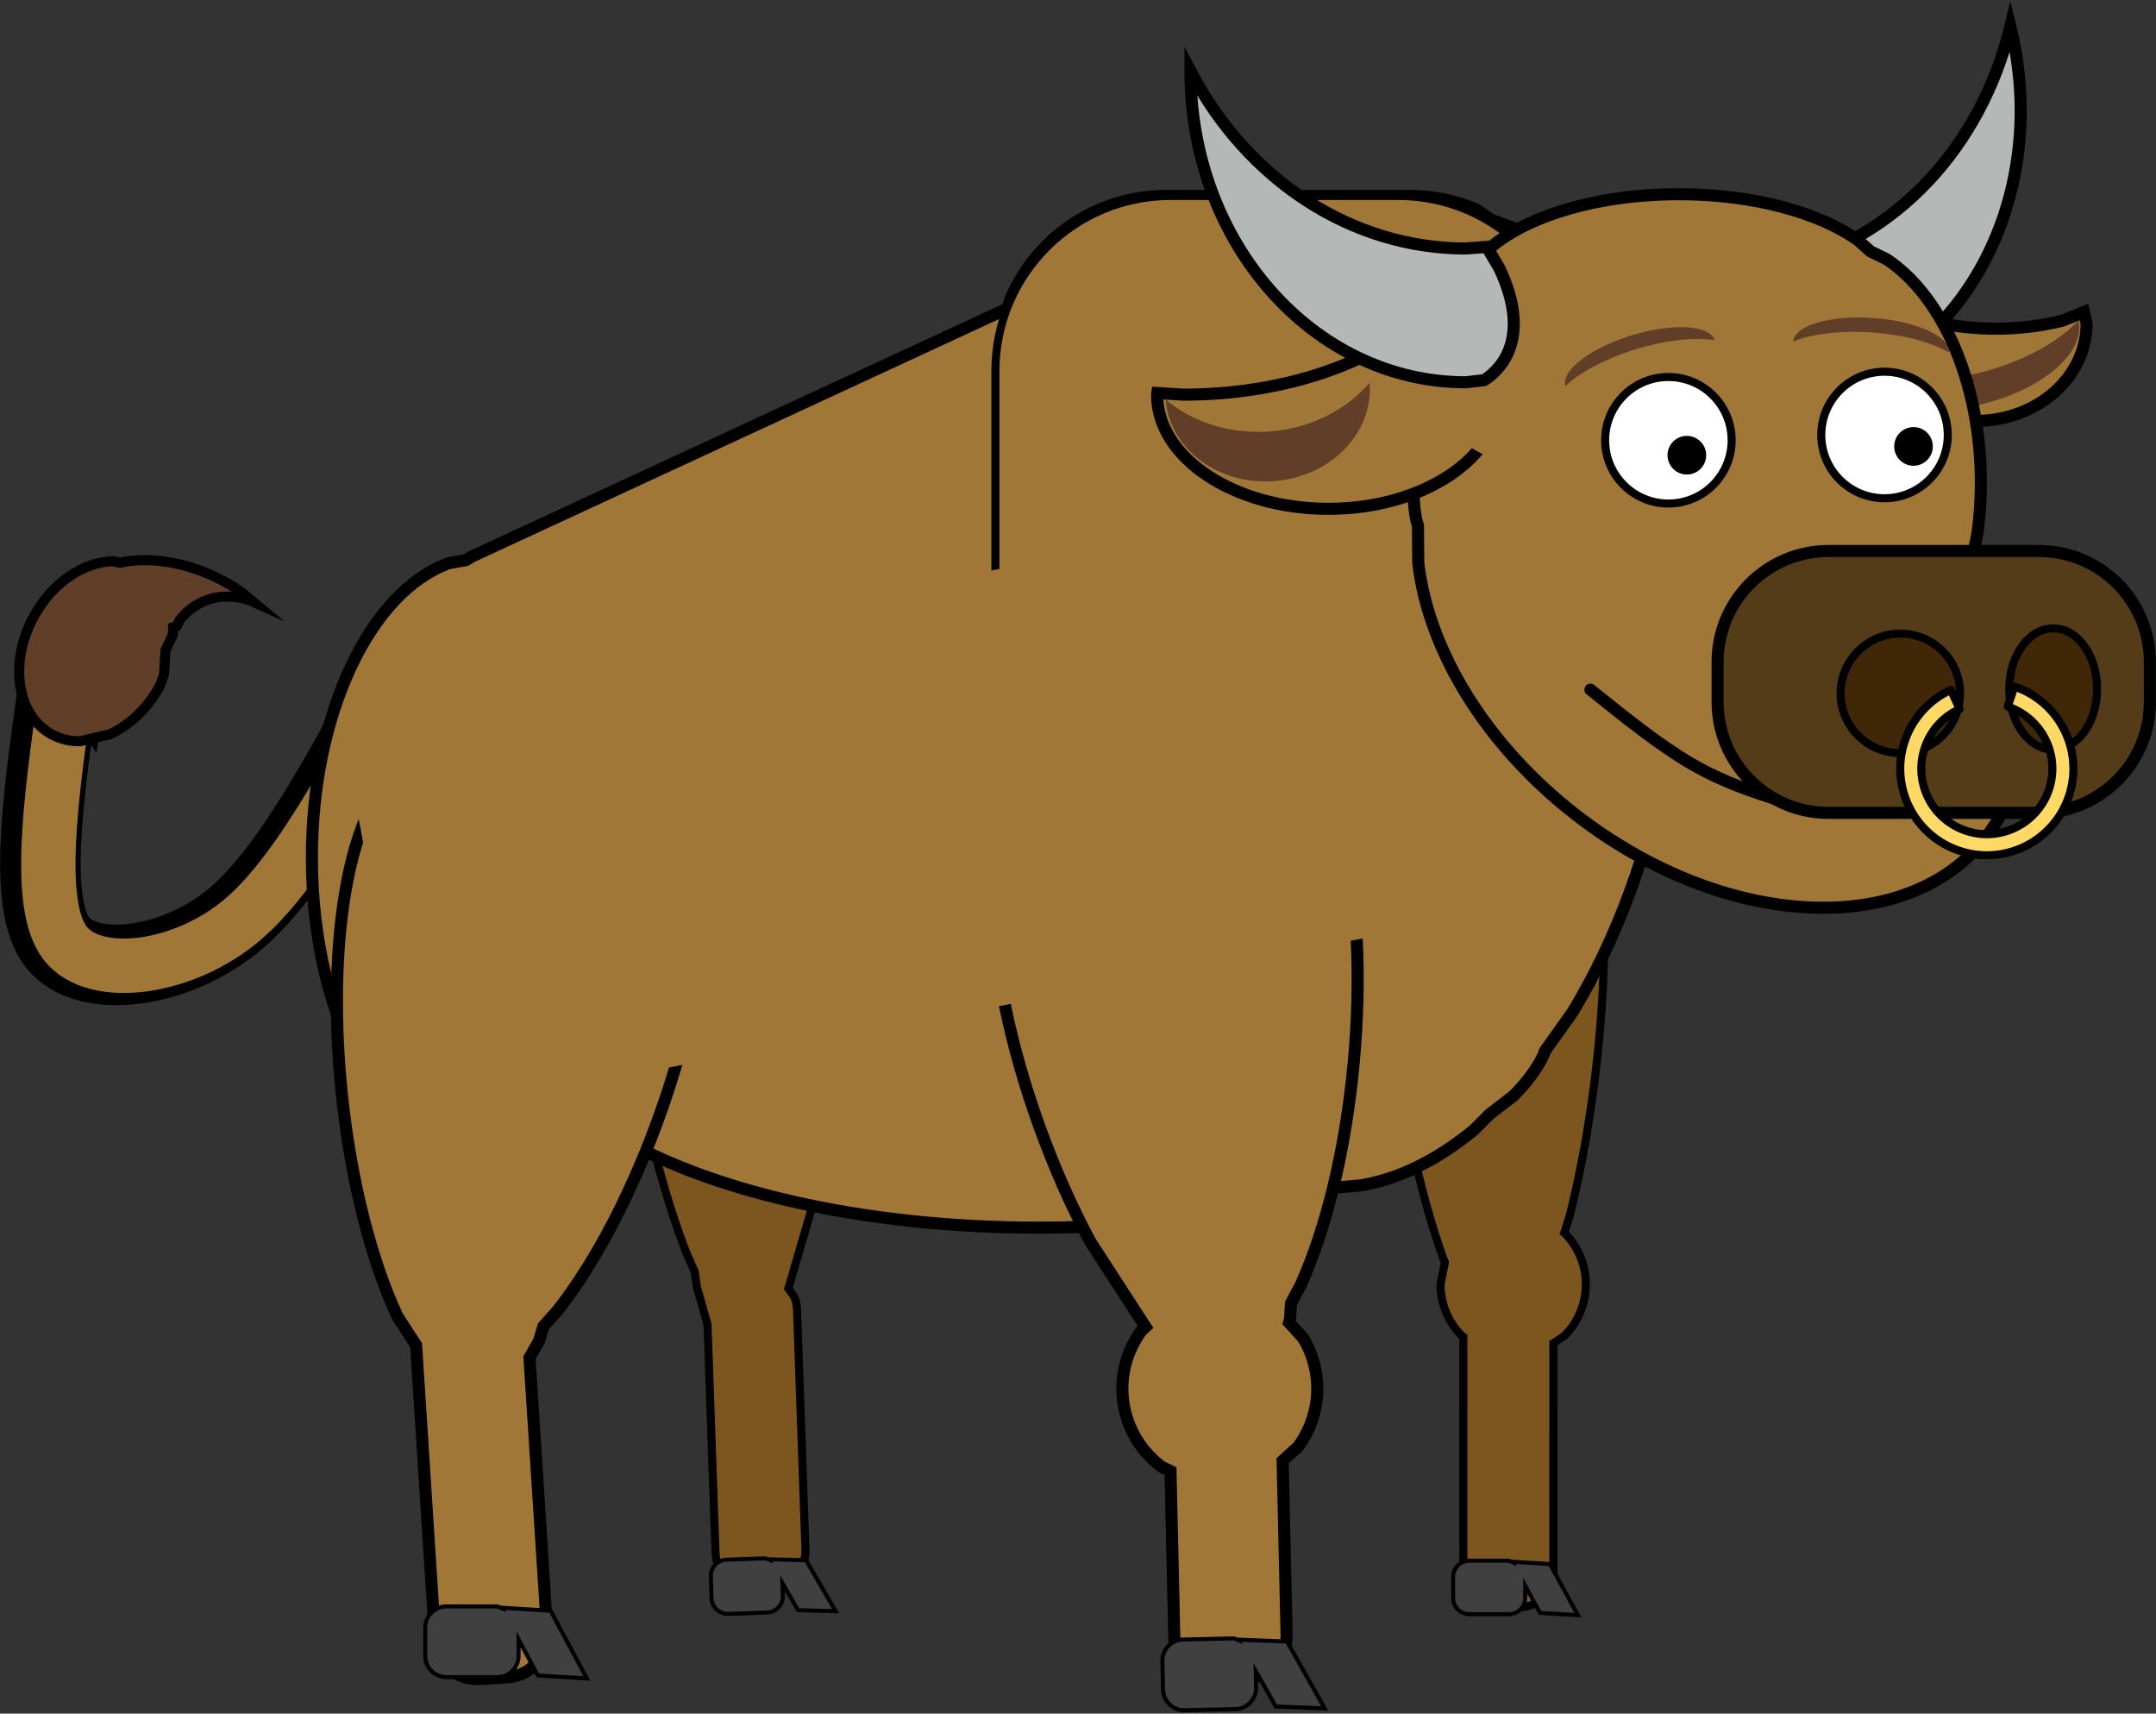 <svg width="1227" height="975" xmlns="http://www.w3.org/2000/svg" xmlns:xlink="http://www.w3.org/1999/xlink" overflow="hidden"><rect width="100%" height="100%" fill="#333333" stroke="none"/><defs><clipPath id="clip0"><rect x="1450" y="677" width="1227" height="975"/></clipPath></defs><g clip-path="url(#clip0)" transform="translate(-1450 -677)"><path d="M92.937 0C79.792 0 68.203 31.767 61.36 80.083L59.864 93.229 49.441 73.654C34.626 48.718 20.707 36.954 11.195 44.274-7.83 58.914-2.021 144.345 24.168 235.09 30.716 257.776 37.917 278.647 45.333 296.963L49.563 305.732 49.423 305.858C43.039 314.288 39.871 325.154 41.431 336.456 42.992 347.759 48.987 357.359 57.417 363.744L64.299 367.119 82.203 496.759C83.658 507.299 93.382 514.663 103.923 513.207L116.494 511.471C127.034 510.016 134.398 500.291 132.942 489.751L114.532 356.44 115.303 355.75C121.687 347.319 124.855 336.454 123.295 325.151L119.089 313.126 119.864 310.078C126.755 277.208 131.017 231.798 131.017 181.64 131.017 81.323 113.968 0 92.937 0Z" stroke="#000000" stroke-width="4.583" stroke-miterlimit="8" fill="#7C561E" fill-rule="evenodd" transform="matrix(-0.991 0.137 0.137 0.991 2347.46 1068.66)"/><path d="M2286.33 1565 2308.67 1565 2310.67 1565.81 2310.55 1565.58 2332.07 1566.88 2348 1596 2326.47 1594.7 2318 1579.21 2318 1586.31C2318 1591.34 2313.83 1595.42 2308.67 1595.42L2286.33 1595.42C2281.18 1595.42 2277 1591.34 2277 1586.31L2277 1574.11C2277 1569.08 2281.18 1565 2286.33 1565Z" stroke="#000000" stroke-width="2.292" stroke-miterlimit="8" fill="#404040" fill-rule="evenodd"/><path d="M92.937 0C79.792 0 68.203 31.767 61.36 80.083L59.864 93.229 49.441 73.654C34.626 48.718 20.707 36.954 11.195 44.274-7.83 58.914-2.021 144.345 24.168 235.09 30.716 257.776 37.917 278.647 45.333 296.963L65.973 339.747 63.577 344.552C62.911 346.964 62.707 349.547 63.054 352.184L80.912 487.978C82.299 498.527 91.975 505.954 102.525 504.567L115.107 502.912C125.656 501.525 133.083 491.849 131.696 481.299L114.733 352.308 117.196 330.008 116.952 321.539 119.863 310.078C126.755 277.208 131.017 231.798 131.017 181.64 131.017 81.323 113.968 0 92.937 0Z" stroke="#000000" stroke-width="4.583" stroke-miterlimit="8" fill="#7C561E" fill-rule="evenodd" transform="matrix(-0.986 0.165 0.165 0.986 1907.65 1064.27)"/><path d="M1863.43 1564.42 1885.55 1563.65 1887.55 1564.4 1887.42 1564.17 1908.77 1564.74 1925.56 1593.71 1904.21 1593.14 1895.28 1577.73 1895.53 1584.92C1895.71 1590.02 1891.72 1594.3 1886.62 1594.48L1864.5 1595.25C1859.41 1595.42 1855.13 1591.43 1854.95 1586.34L1854.52 1573.97C1854.34 1568.87 1858.33 1564.59 1863.43 1564.42Z" stroke="#000000" stroke-width="2.292" stroke-miterlimit="8" fill="#404040" fill-rule="evenodd"/><path d="M1686 1040C1652.13 1105.29 1618.26 1170.57 1584.39 1199.46 1550.52 1228.35 1499.71 1234.7 1482.78 1213.33 1465.84 1191.95 1474.31 1131.57 1482.78 1071.2" stroke="#000000" stroke-width="45.833" stroke-miterlimit="8" fill="none" fill-rule="evenodd"/><path d="M1689.5 1040.5C1655.79 1105.79 1622.08 1171.07 1588.37 1199.96 1554.65 1228.85 1504.09 1235.2 1487.23 1213.83 1470.38 1192.45 1478.8 1132.07 1487.23 1071.7" stroke="#A07737" stroke-width="30.938" stroke-miterlimit="8" fill="none" fill-rule="evenodd"/><path d="M1534.42 995.756C1551.88 996.208 1570.7 1002.43 1587.16 1013.69L1594.03 1019.41 1592.24 1018.6C1589.17 1017.57 1586.03 1016.89 1582.86 1016.59 1570.17 1015.41 1559.35 1020.64 1552.11 1030.07L1550.65 1033.21 1548.51 1033.92 1548.42 1037.96 1544.17 1047.06 1543.36 1060.68 1541.12 1066.97C1534.07 1080.05 1523.65 1089.72 1512.51 1094.78L1503.32 1096.94 1503.14 1098 1502.51 1097.12 1495.58 1098.75C1489.98 1098.83 1484.52 1097.6 1479.55 1094.91 1459.64 1084.18 1454.95 1054.27 1469.06 1028.11 1479.64 1008.48 1497.79 996.541 1514.6 996.322L1518.53 997.262 1520.82 996.638C1525.21 995.925 1529.77 995.635 1534.42 995.756Z" stroke="#000000" stroke-width="5.729" stroke-miterlimit="8" fill="#603E27" fill-rule="evenodd"/><path d="M2252.44 788.5C2265.72 788.5 2278.37 791.196 2289.87 796.069L2298.89 802.158 2318.78 809.313C2387.19 847.833 2422.63 968.962 2399.37 1102.68 2389.41 1159.98 2370.07 1211.46 2345.14 1252.61L2329.26 1274.98 2328.32 1277.55C2324.42 1285.53 2318.66 1293.24 2311.24 1300.57L2297.69 1311.02 2288.93 1319.81C2268.45 1336.73 2246.59 1347.73 2224.48 1351.46L2210.49 1352.66 2205.02 1354.55C2158.23 1367.78 2101.83 1375.5 2041.11 1375.5 1939.91 1375.5 1850.69 1354.04 1798.01 1321.41L1779.55 1307.18 1763.26 1322.66C1751.57 1331.32 1738.72 1336.11 1725.22 1336.11 1671.25 1336.11 1627.5 1259.51 1627.5 1165.02 1627.5 1082.34 1661 1013.36 1705.53 997.404L1715.1 995.715 1718.78 993.536 2023.38 852.529 2024.99 847.323C2039.59 812.756 2073.77 788.5 2113.6 788.5Z" stroke="#000000" stroke-width="6.875" stroke-miterlimit="8" fill="#A07737" fill-rule="evenodd"/><path d="M2016.5 888.144C2016.5 833.112 2061.11 788.5 2116.14 788.5L2245.86 788.5C2300.89 788.5 2345.5 833.112 2345.5 888.144L2345.5 1081.86C2345.5 1136.89 2300.89 1181.5 2245.86 1181.5L2116.14 1181.5C2061.11 1181.5 2016.5 1136.89 2016.5 1081.86Z" stroke="#000000" stroke-width="4.583" stroke-miterlimit="8" fill="#A07737" fill-rule="evenodd"/><path d="M1687.41 1113.04C1704.49 1111.24 1722.08 1129.83 1736.71 1161.34L1746.34 1185.43 1752.98 1173.82C1779.43 1131.87 1807.75 1108.1 1828.02 1115.16 1860.45 1126.47 1859.98 1212.42 1826.96 1307.15 1810.45 1354.51 1788.94 1395.1 1767.49 1422.44L1759.23 1431.7 1756.82 1439.82 1751.33 1449.55 1761.42 1605.78C1762.28 1619.03 1752.23 1630.47 1738.98 1631.32L1723.17 1632.34C1709.92 1633.2 1698.48 1623.15 1697.63 1609.9L1686.81 1442.4 1676.19 1426.02C1661.55 1394.51 1649.87 1350.08 1644.61 1300.2 1634.1 1200.44 1653.26 1116.64 1687.41 1113.04Z" stroke="#000000" stroke-width="6.875" stroke-miterlimit="8" fill="#A07737" fill-rule="evenodd"/><path d="M1704.09 1591 1733.04 1591 1735.63 1592.07 1735.47 1591.76 1763.36 1593.48 1784 1632 1756.11 1630.28 1745.13 1609.8 1745.13 1619.19C1745.13 1625.84 1739.72 1631.24 1733.04 1631.24L1704.09 1631.24C1697.41 1631.24 1692 1625.84 1692 1619.19L1692 1603.05C1692 1596.4 1697.41 1591 1704.09 1591Z" stroke="#000000" stroke-width="2.292" stroke-miterlimit="8" fill="#404040" fill-rule="evenodd"/><path d="M2175.27 1094.91C2209.46 1098.08 2229.68 1181.62 2220.42 1281.51 2215.8 1331.46 2204.68 1376.03 2190.44 1407.72L2184.65 1418.7 2184.26 1427.17 2183.61 1429.52 2191.6 1438.27C2195.35 1444.42 2197.95 1451.41 2199.07 1458.99 2201.31 1474.13 2197.2 1488.75 2188.74 1500.15L2179.95 1508.17 2182.22 1607.26C2182.52 1620.54 2172.01 1631.55 2158.73 1631.85L2142.9 1632.21C2129.62 1632.52 2118.61 1622 2118.31 1608.72L2116.14 1514 2111.17 1511.62C2099.77 1503.16 2091.6 1490.35 2089.36 1475.21 2087.12 1460.06 2091.24 1445.44 2099.7 1434.04L2101.93 1432 2070.47 1383.43C2060.1 1364.08 2050.31 1342.21 2041.76 1318.64 2007.55 1224.33 2005.99 1138.39 2038.27 1126.68 2054.42 1120.82 2075.96 1134.63 2097.75 1161.7L2112.89 1182.76 2116.54 1169.89C2132.12 1122.81 2153.9 1092.93 2175.27 1094.91Z" stroke="#000000" stroke-width="6.875" stroke-miterlimit="8" fill="#A07737" fill-rule="evenodd"/><path d="M2123.3 1609.85 2152.17 1609.19 2154.78 1610.2 2154.61 1609.9 2182.46 1610.98 2203.92 1649.04 2176.07 1647.96 2164.66 1627.71 2164.87 1637.11C2165.02 1643.76 2159.75 1649.28 2153.09 1649.44L2124.22 1650.1C2117.57 1650.25 2112.05 1644.98 2111.89 1638.32L2111.52 1622.18C2111.37 1615.52 2116.64 1610 2123.3 1609.85Z" stroke="#000000" stroke-width="2.292" stroke-miterlimit="8" fill="#404040" fill-rule="evenodd"/><path d="M1648.23 1111C1644.12 1088.87 1658.73 1067.6 1680.85 1063.49L2281.72 951.827C2303.85 947.715 2325.12 962.32 2329.24 984.449L2359.02 1144.72C2363.13 1166.84 2348.53 1188.12 2326.4 1192.23L1725.53 1303.89C1703.4 1308 1682.13 1293.4 1678.02 1271.27Z" fill="#A07737" fill-rule="evenodd"/><path d="M2515.08 845.5 2517.06 846.937C2534.68 857.485 2559.02 864.009 2585.91 864.009 2599.35 864.009 2612.16 862.378 2623.81 859.428L2635.99 854.514 2637.5 861.11C2637.5 891.701 2609.29 916.5 2574.5 916.5 2539.71 916.5 2511.5 891.701 2511.5 861.11Z" stroke="#000000" stroke-width="6.875" stroke-miterlimit="8" fill="#A07737" fill-rule="evenodd"/><path d="M2632.94 859.336C2636.95 878.449 2610.54 900.176 2573.93 907.864 2537.33 915.551 2504.4 906.289 2500.39 887.176 2531.85 900.523 2584.6 893.491 2618.19 871.468 2623.95 867.689 2628.92 863.604 2632.94 859.336Z" fill="#603E27" fill-rule="evenodd"/><path d="M177.625 0C114.866 32.706 76.377 92.129 76.377 156.316L77.272 168.303 65.186 175.403C45.108 184.922 26.806 186.541 13.072 178.318 8.495 175.576 4.641 171.871 1.497 167.328L1.183 166.638 0 156.316C0 69.985 79.525 0 177.625 0Z" stroke="#000000" stroke-width="6.875" stroke-miterlimit="8" fill="#B4B9B8" fill-rule="evenodd" transform="matrix(-0.239 -0.971 -0.971 0.239 2636.58 864.57)"/><path d="M2405.5 787.5C2448.03 787.5 2485.54 797.978 2507.68 813.913L2514.49 820.012 2523.8 824.56C2555.26 845.504 2577.33 894.536 2577.33 951.683 2577.33 961.208 2576.72 970.507 2575.55 979.488L2571.48 1000.15 2580.46 1014.67C2606.28 1064.75 2608.16 1117.22 2580.19 1153.44 2535.42 1211.39 2431.16 1205.81 2347.31 1140.97 2294.9 1100.45 2262.87 1046.37 2257.15 997.366L2256.97 976.01 2256.1 973.187C2255.05 968.062 2254.5 962.756 2254.5 957.321L2254.5 892.494C2254.5 870.756 2263.31 851.075 2277.55 836.829L2288.57 829.395 2291.95 824.09C2310.66 802.587 2354.46 787.5 2405.5 787.5Z" stroke="#000000" stroke-width="6.875" stroke-miterlimit="8" fill="#A07737" fill-rule="evenodd"/><path d="M2265.77 851.5 2274.94 855.62C2292.59 867.374 2303.5 883.612 2303.5 901.548 2303.5 937.42 2259.85 966.5 2206 966.5 2152.15 966.5 2108.5 937.42 2108.5 901.548L2108.64 900.625 2123.4 901.548C2181.1 901.548 2231.96 883.406 2262 855.812Z" stroke="#000000" stroke-width="6.875" stroke-miterlimit="8" fill="#A07737" fill-rule="evenodd"/><path d="M2229.43 894.843C2231.74 923.064 2207.65 948.074 2175.6 950.706 2143.56 953.338 2115.7 932.594 2113.39 904.374 2144.39 930.238 2193.82 928.591 2223.79 900.695 2225.79 898.835 2227.67 896.882 2229.43 894.843Z" fill="#603E27" fill-rule="evenodd"/><path d="M2261 884C2261 852.52 2286.97 827 2319 827 2351.03 827 2377 852.52 2377 884 2377 915.48 2351.03 941 2319 941 2286.97 941 2261 915.48 2261 884Z" fill="#A07737" fill-rule="evenodd"/><path d="M2127.5 717.5C2160.27 780.038 2219.82 818.392 2284.14 818.392L2296.15 817.5 2303.26 829.544C2312.8 849.551 2314.43 867.789 2306.19 881.474 2303.44 886.035 2299.73 889.875 2295.17 893.008L2294.48 893.321 2284.14 894.5C2197.63 894.5 2127.5 815.254 2127.5 717.5Z" stroke="#000000" stroke-width="6.875" stroke-miterlimit="8" fill="#B4B9B8" fill-rule="evenodd"/><path d="M2486.5 924.5C2486.5 904.618 2502.62 888.5 2522.5 888.5 2542.38 888.5 2558.5 904.618 2558.5 924.5 2558.5 944.382 2542.38 960.5 2522.5 960.5 2502.62 960.5 2486.5 944.382 2486.5 924.5Z" stroke="#000000" stroke-width="4.583" stroke-miterlimit="8" fill="#FFFFFF" fill-rule="evenodd"/><path d="M2528 931C2528 924.925 2532.92 920 2539 920 2545.08 920 2550 924.925 2550 931 2550 937.075 2545.08 942 2539 942 2532.92 942 2528 937.075 2528 931Z" fill-rule="evenodd"/><path d="M2363.5 927.5C2363.5 907.618 2379.62 891.5 2399.5 891.5 2419.38 891.5 2435.5 907.618 2435.5 927.5 2435.5 947.382 2419.38 963.5 2399.5 963.5 2379.62 963.5 2363.5 947.382 2363.5 927.5Z" stroke="#000000" stroke-width="4.583" stroke-miterlimit="8" fill="#FFFFFF" fill-rule="evenodd"/><path d="M2399 936C2399 929.925 2403.92 925 2410 925 2416.08 925 2421 929.925 2421 936 2421 942.075 2416.08 947 2410 947 2403.92 947 2399 942.075 2399 936Z" fill-rule="evenodd"/><path d="M2464.52 1132.94C2447.69 1127.56 2430.87 1122.19 2412.64 1111.6 2394.41 1101.01 2374.77 1085.2 2355.13 1069.4" stroke="#000000" stroke-width="6.875" stroke-linecap="round" stroke-miterlimit="8" fill="none" fill-rule="evenodd"/><path d="M2427.5 1053.65C2427.5 1018.77 2455.77 990.5 2490.65 990.5L2610.35 990.5C2645.23 990.5 2673.5 1018.77 2673.5 1053.65L2673.5 1076.35C2673.5 1111.23 2645.23 1139.5 2610.35 1139.5L2490.65 1139.5C2455.77 1139.5 2427.5 1111.23 2427.5 1076.35Z" stroke="#000000" stroke-width="6.875" stroke-miterlimit="8" fill="#543C18" fill-rule="evenodd"/><path d="M2593.5 1069C2593.5 1049.95 2604.69 1034.5 2618.5 1034.5 2632.31 1034.5 2643.5 1049.95 2643.5 1069 2643.5 1088.05 2632.31 1103.5 2618.5 1103.5 2604.69 1103.5 2593.5 1088.05 2593.5 1069Z" stroke="#000000" stroke-width="4.583" stroke-miterlimit="8" fill="#3F2708" fill-rule="evenodd"/><path d="M2497.5 1071.5C2497.5 1052.72 2512.72 1037.5 2531.5 1037.5 2550.28 1037.5 2565.5 1052.72 2565.5 1071.5 2565.5 1090.28 2550.28 1105.5 2531.5 1105.5 2512.72 1105.5 2497.5 1090.28 2497.5 1071.5Z" stroke="#000000" stroke-width="4.583" stroke-miterlimit="8" fill="#3F2708" fill-rule="evenodd"/><path d="M2596.43 1067.66C2622.22 1076.33 2636.09 1104.26 2627.42 1130.05 2618.75 1155.84 2590.82 1169.72 2565.03 1161.05 2539.24 1152.38 2525.36 1124.44 2534.03 1098.65 2538.38 1085.74 2547.88 1075.19 2560.27 1069.54L2565.25 1080.43C2546.52 1088.98 2538.26 1111.1 2546.81 1129.83 2555.36 1148.57 2577.48 1156.82 2596.21 1148.27 2614.94 1139.72 2623.2 1117.6 2614.65 1098.87 2610.36 1089.49 2602.39 1082.3 2592.61 1079.01Z" stroke="#000000" stroke-width="4.583" stroke-linecap="round" stroke-linejoin="round" stroke-miterlimit="10" fill="#FFD966" fill-rule="evenodd"/><path d="M2340.94 896.616C2338.27 887.905 2355.1 875.01 2378.53 867.815 2401.96 860.62 2423.13 861.849 2425.8 870.56 2405.55 867.245 2371.77 875.687 2350.34 889.416 2346.66 891.771 2343.5 894.195 2340.94 896.616Z" fill="#603E27" fill-rule="evenodd"/><path d="M2470.56 871.301C2471.2 862.21 2491.54 856.223 2515.99 857.929 2540.44 859.634 2559.75 868.386 2559.12 877.477 2541.41 867.107 2506.85 862.845 2481.92 867.958 2477.64 868.835 2473.82 869.96 2470.56 871.301Z" fill="#603E27" fill-rule="evenodd"/></g></svg>